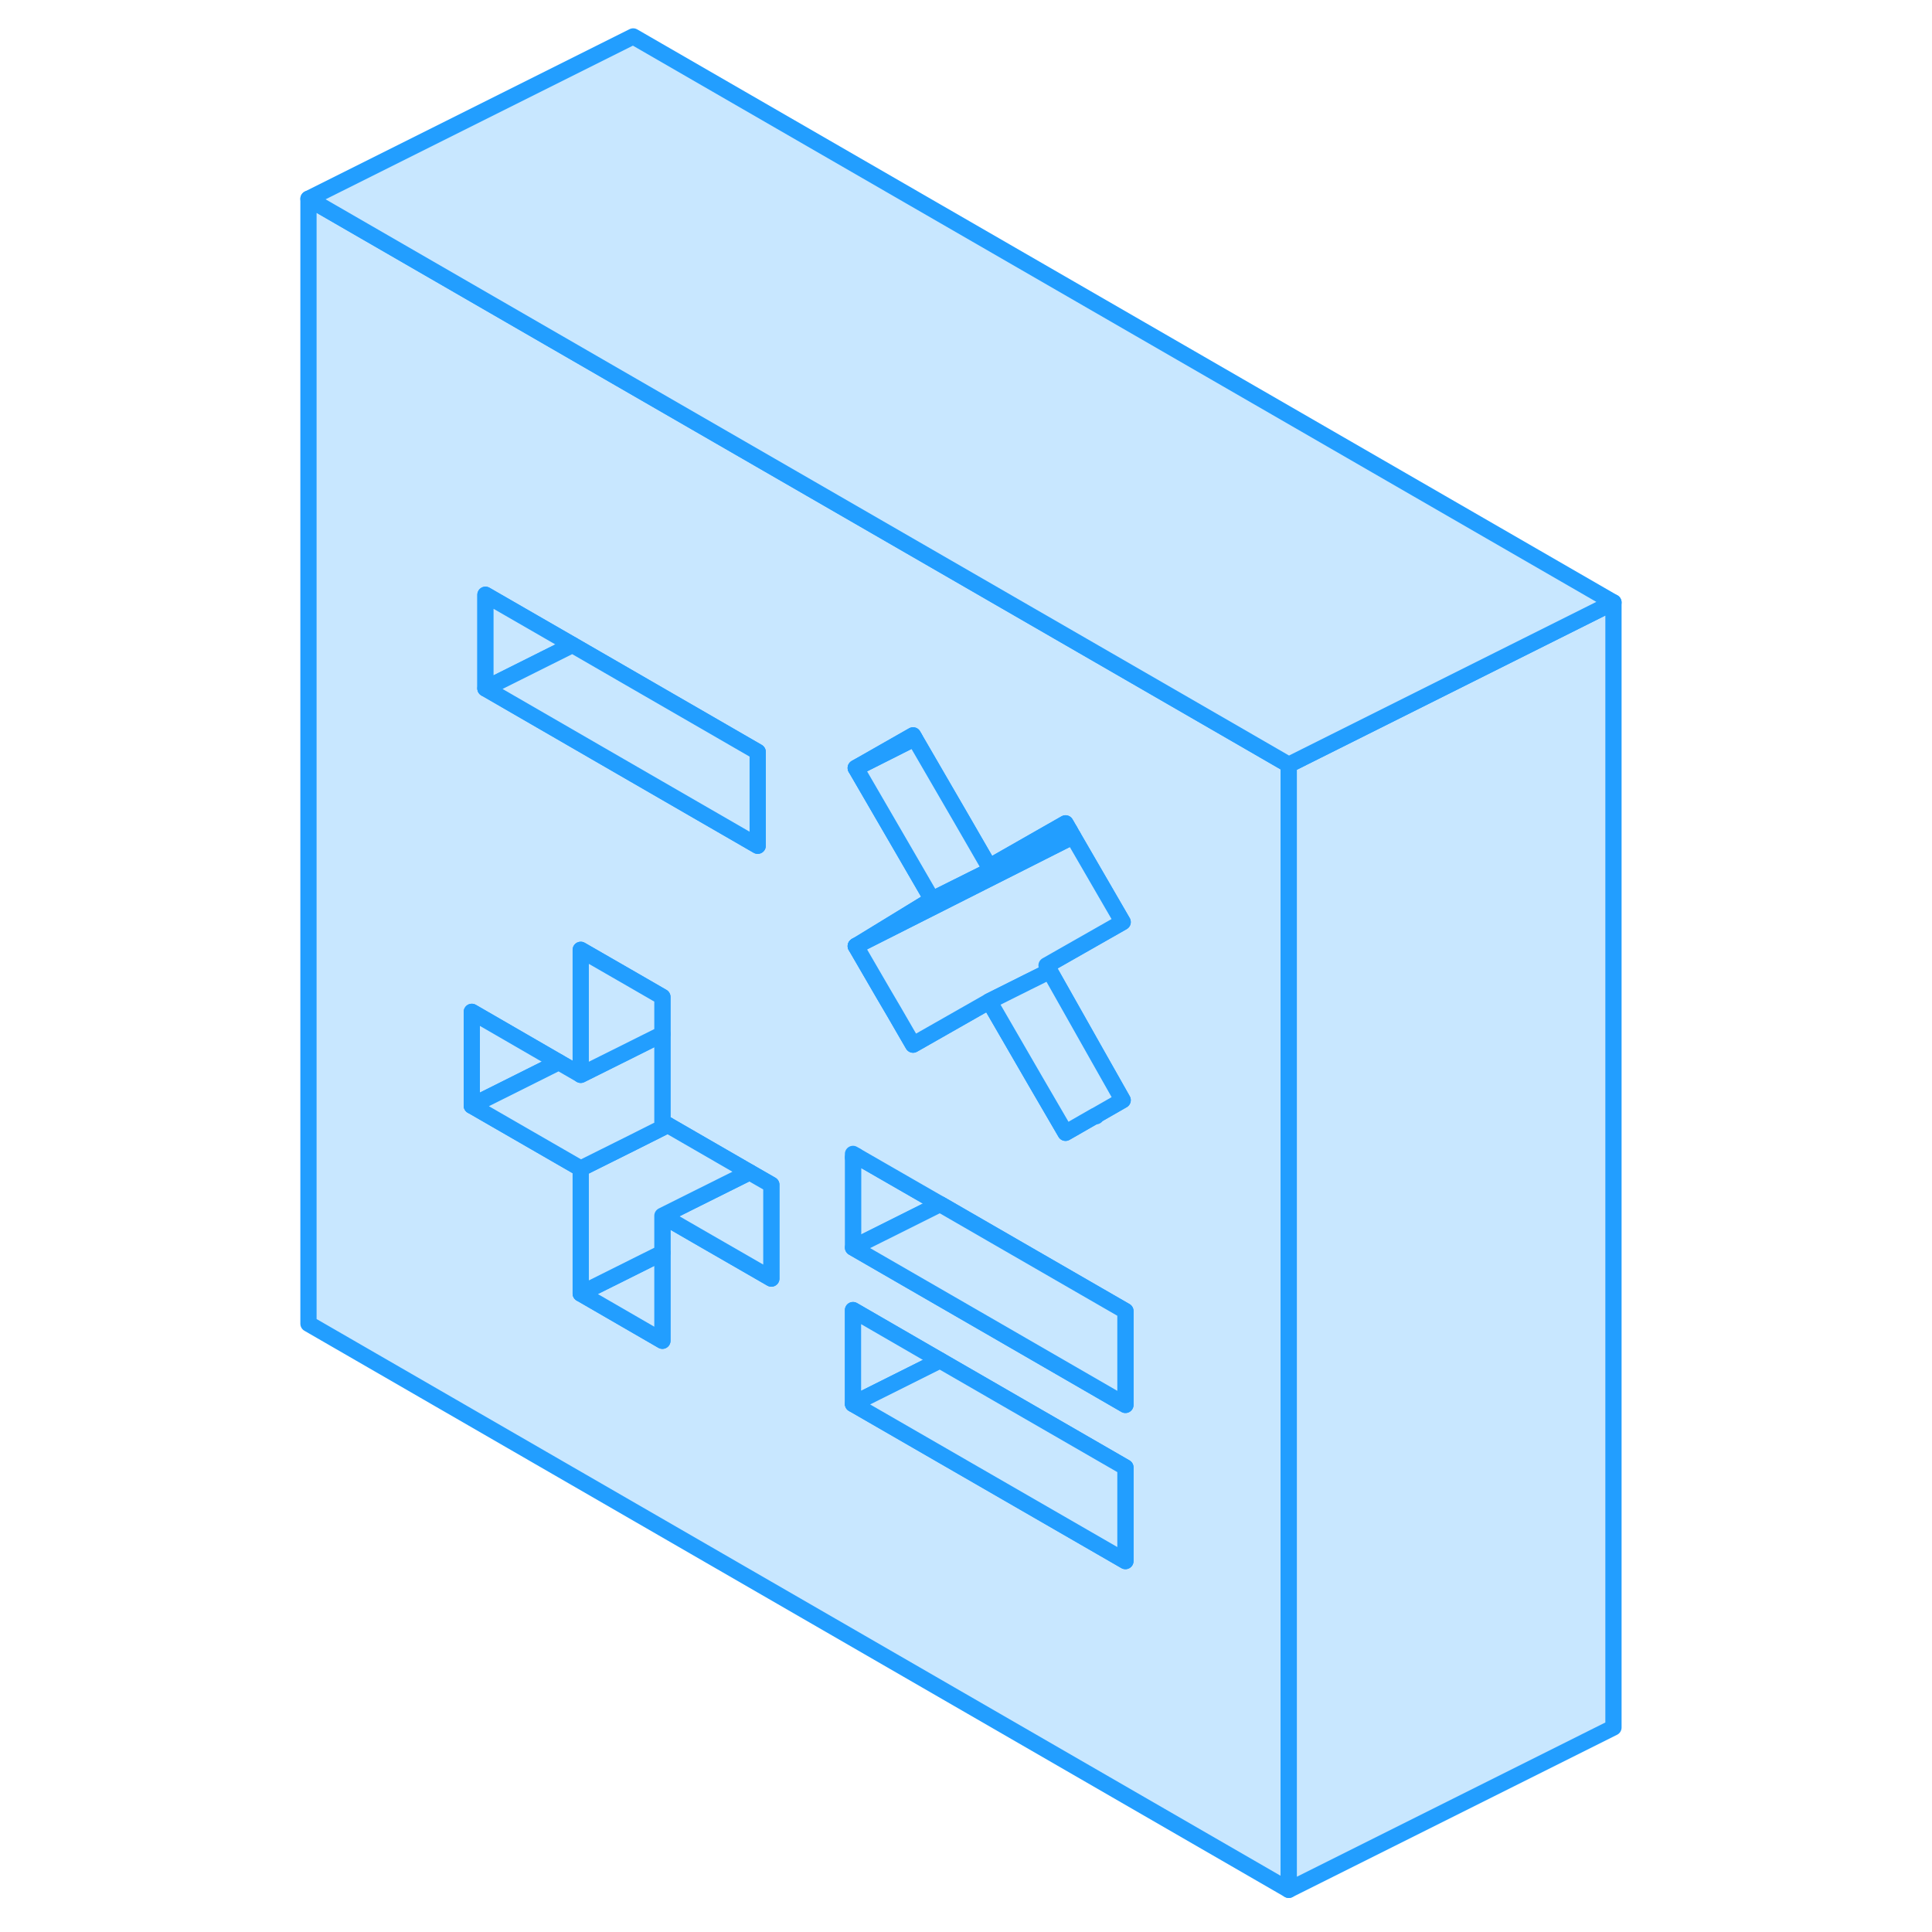<svg width="48" height="48" viewBox="0 0 85 119" fill="#c8e7ff" xmlns="http://www.w3.org/2000/svg" stroke-width="1px" stroke-linecap="round" stroke-linejoin="round"><path d="M50.46 68.724L50.51 68.754V68.704L50.46 68.724Z" stroke="#229EFF" stroke-linejoin="round"/><path d="M35.74 71.194L35.54 71.074V76.844L40.9 74.164L35.74 71.194Z" stroke="#229EFF" stroke-linejoin="round"/><path d="M59.94 45.694L59.89 45.664L49.67 39.764L32.9 30.084L22 23.794L2 12.244V81.534L62.38 116.404V47.104L59.94 45.694ZM12.9 36.634L18.26 39.724L22 41.884L29.67 46.314V52.094L22 47.664L12.9 42.404V36.634ZM30.51 78.754L25.91 76.104L23.8 74.884V82.584L18.77 79.674V71.974L12.06 68.104V62.324L17.42 65.424L18.77 66.204V58.504L22 60.364L23.8 61.404V69.104L24.13 69.294L29.17 72.204L30.51 72.974V78.754ZM38.77 52.574L35.71 47.304L39.24 45.294L39.34 45.474L42.27 50.524L43.8 53.174L43.93 53.394L48.63 50.714L48.89 51.164L49.09 51.514L52.15 56.794L47.46 59.464L47.66 59.814L48.93 62.064L50.51 64.864L52.15 67.764L50.51 68.704V68.754L50.46 68.724L48.63 69.774L46.79 66.614L43.93 61.674L39.24 64.344L38.77 63.534L38.07 62.324L37.4 61.184L35.71 58.274L35.74 58.254H35.76L40.41 55.404L38.77 52.574ZM52.32 96.154L35.54 86.474V80.694L40.9 83.794L52.32 90.384V96.154ZM52.32 86.534L44.48 82.004L35.54 76.844V71.074L35.74 71.194L40.9 74.164L49.84 79.324L52.32 80.754V86.534Z" stroke="#229EFF" stroke-linejoin="round"/><path d="M40.9 83.794L35.54 86.474V80.694L40.9 83.794Z" stroke="#229EFF" stroke-linejoin="round"/><path d="M17.42 65.424L12.06 68.104V62.324L17.42 65.424Z" stroke="#229EFF" stroke-linejoin="round"/><path d="M23.8 77.164V82.584L18.77 79.674L23.8 77.164Z" stroke="#229EFF" stroke-linejoin="round"/><path d="M30.51 72.974V78.754L25.91 76.104L23.8 74.884L25.94 73.814L29.17 72.204L30.51 72.974Z" stroke="#229EFF" stroke-linejoin="round"/><path d="M29.17 72.204L25.94 73.814L23.8 74.884V77.164L18.77 79.674V71.974L22 70.364L24.13 69.294L29.17 72.204Z" stroke="#229EFF" stroke-linejoin="round"/><path d="M24.13 69.294L22 70.364L18.77 71.974L12.06 68.104L17.42 65.424L18.77 66.204L22 64.594L23.8 63.694V69.104L24.13 69.294Z" stroke="#229EFF" stroke-linejoin="round"/><path d="M23.8 61.404V63.694L22 64.594L18.77 66.204V58.504L22 60.364L23.8 61.404Z" stroke="#229EFF" stroke-linejoin="round"/><path d="M48.89 51.164L43.8 53.714L40.41 55.404L38.77 52.574L35.71 47.304L39.34 45.474L42.27 50.524L43.8 53.174L43.93 53.394L48.63 50.714L48.89 51.164Z" stroke="#229EFF" stroke-linejoin="round"/><path d="M47.46 59.464L47.66 59.814L46.25 60.514L43.93 61.674L39.24 64.344L38.77 63.534L38.07 62.324L37.4 61.184L35.71 58.274L35.74 58.254L35.76 58.244L49.09 51.514L52.15 56.794L47.46 59.464Z" stroke="#229EFF" stroke-linejoin="round"/><path d="M52.15 67.764L50.51 68.704L50.46 68.724L48.63 69.774L46.79 66.614L43.93 61.674L46.25 60.514L47.66 59.814L48.93 62.064L50.51 64.864L52.15 67.764Z" stroke="#229EFF" stroke-linejoin="round"/><path d="M52.32 90.384V96.154L35.54 86.474L40.9 83.794L52.32 90.384Z" stroke="#229EFF" stroke-linejoin="round"/><path d="M52.32 80.754V86.534L44.48 82.004L35.54 76.844L40.9 74.164L49.84 79.324L52.32 80.754Z" stroke="#229EFF" stroke-linejoin="round"/><path d="M18.261 39.724L12.9 42.404V36.634L18.261 39.724Z" stroke="#229EFF" stroke-linejoin="round"/><path d="M29.67 46.314V52.094L22 47.664L12.9 42.404L18.261 39.724L22 41.884L29.67 46.314Z" stroke="#229EFF" stroke-linejoin="round"/><path d="M82.38 37.104V106.404L62.38 116.404V47.104L82.38 37.104Z" stroke="#229EFF" stroke-linejoin="round"/><path d="M82.38 37.104L62.38 47.104L59.94 45.694L59.89 45.664L49.67 39.764L32.9 30.084L22 23.794L2 12.244L22 2.244L82.38 37.104Z" stroke="#229EFF" stroke-linejoin="round"/><path d="M35.74 71.194L35.54 71.294" stroke="#229EFF" stroke-linejoin="round"/><path d="M49.09 51.514L35.76 58.244L40.41 55.404L43.8 53.714L48.89 51.164L49.09 51.514Z" stroke="#229EFF" stroke-linejoin="round"/><path d="M35.71 58.274L35.74 58.254L35.76 58.244" stroke="#229EFF" stroke-linejoin="round"/><path d="M39.34 45.474L35.71 47.304L39.24 45.294L39.34 45.474Z" stroke="#229EFF" stroke-linejoin="round"/></svg>
